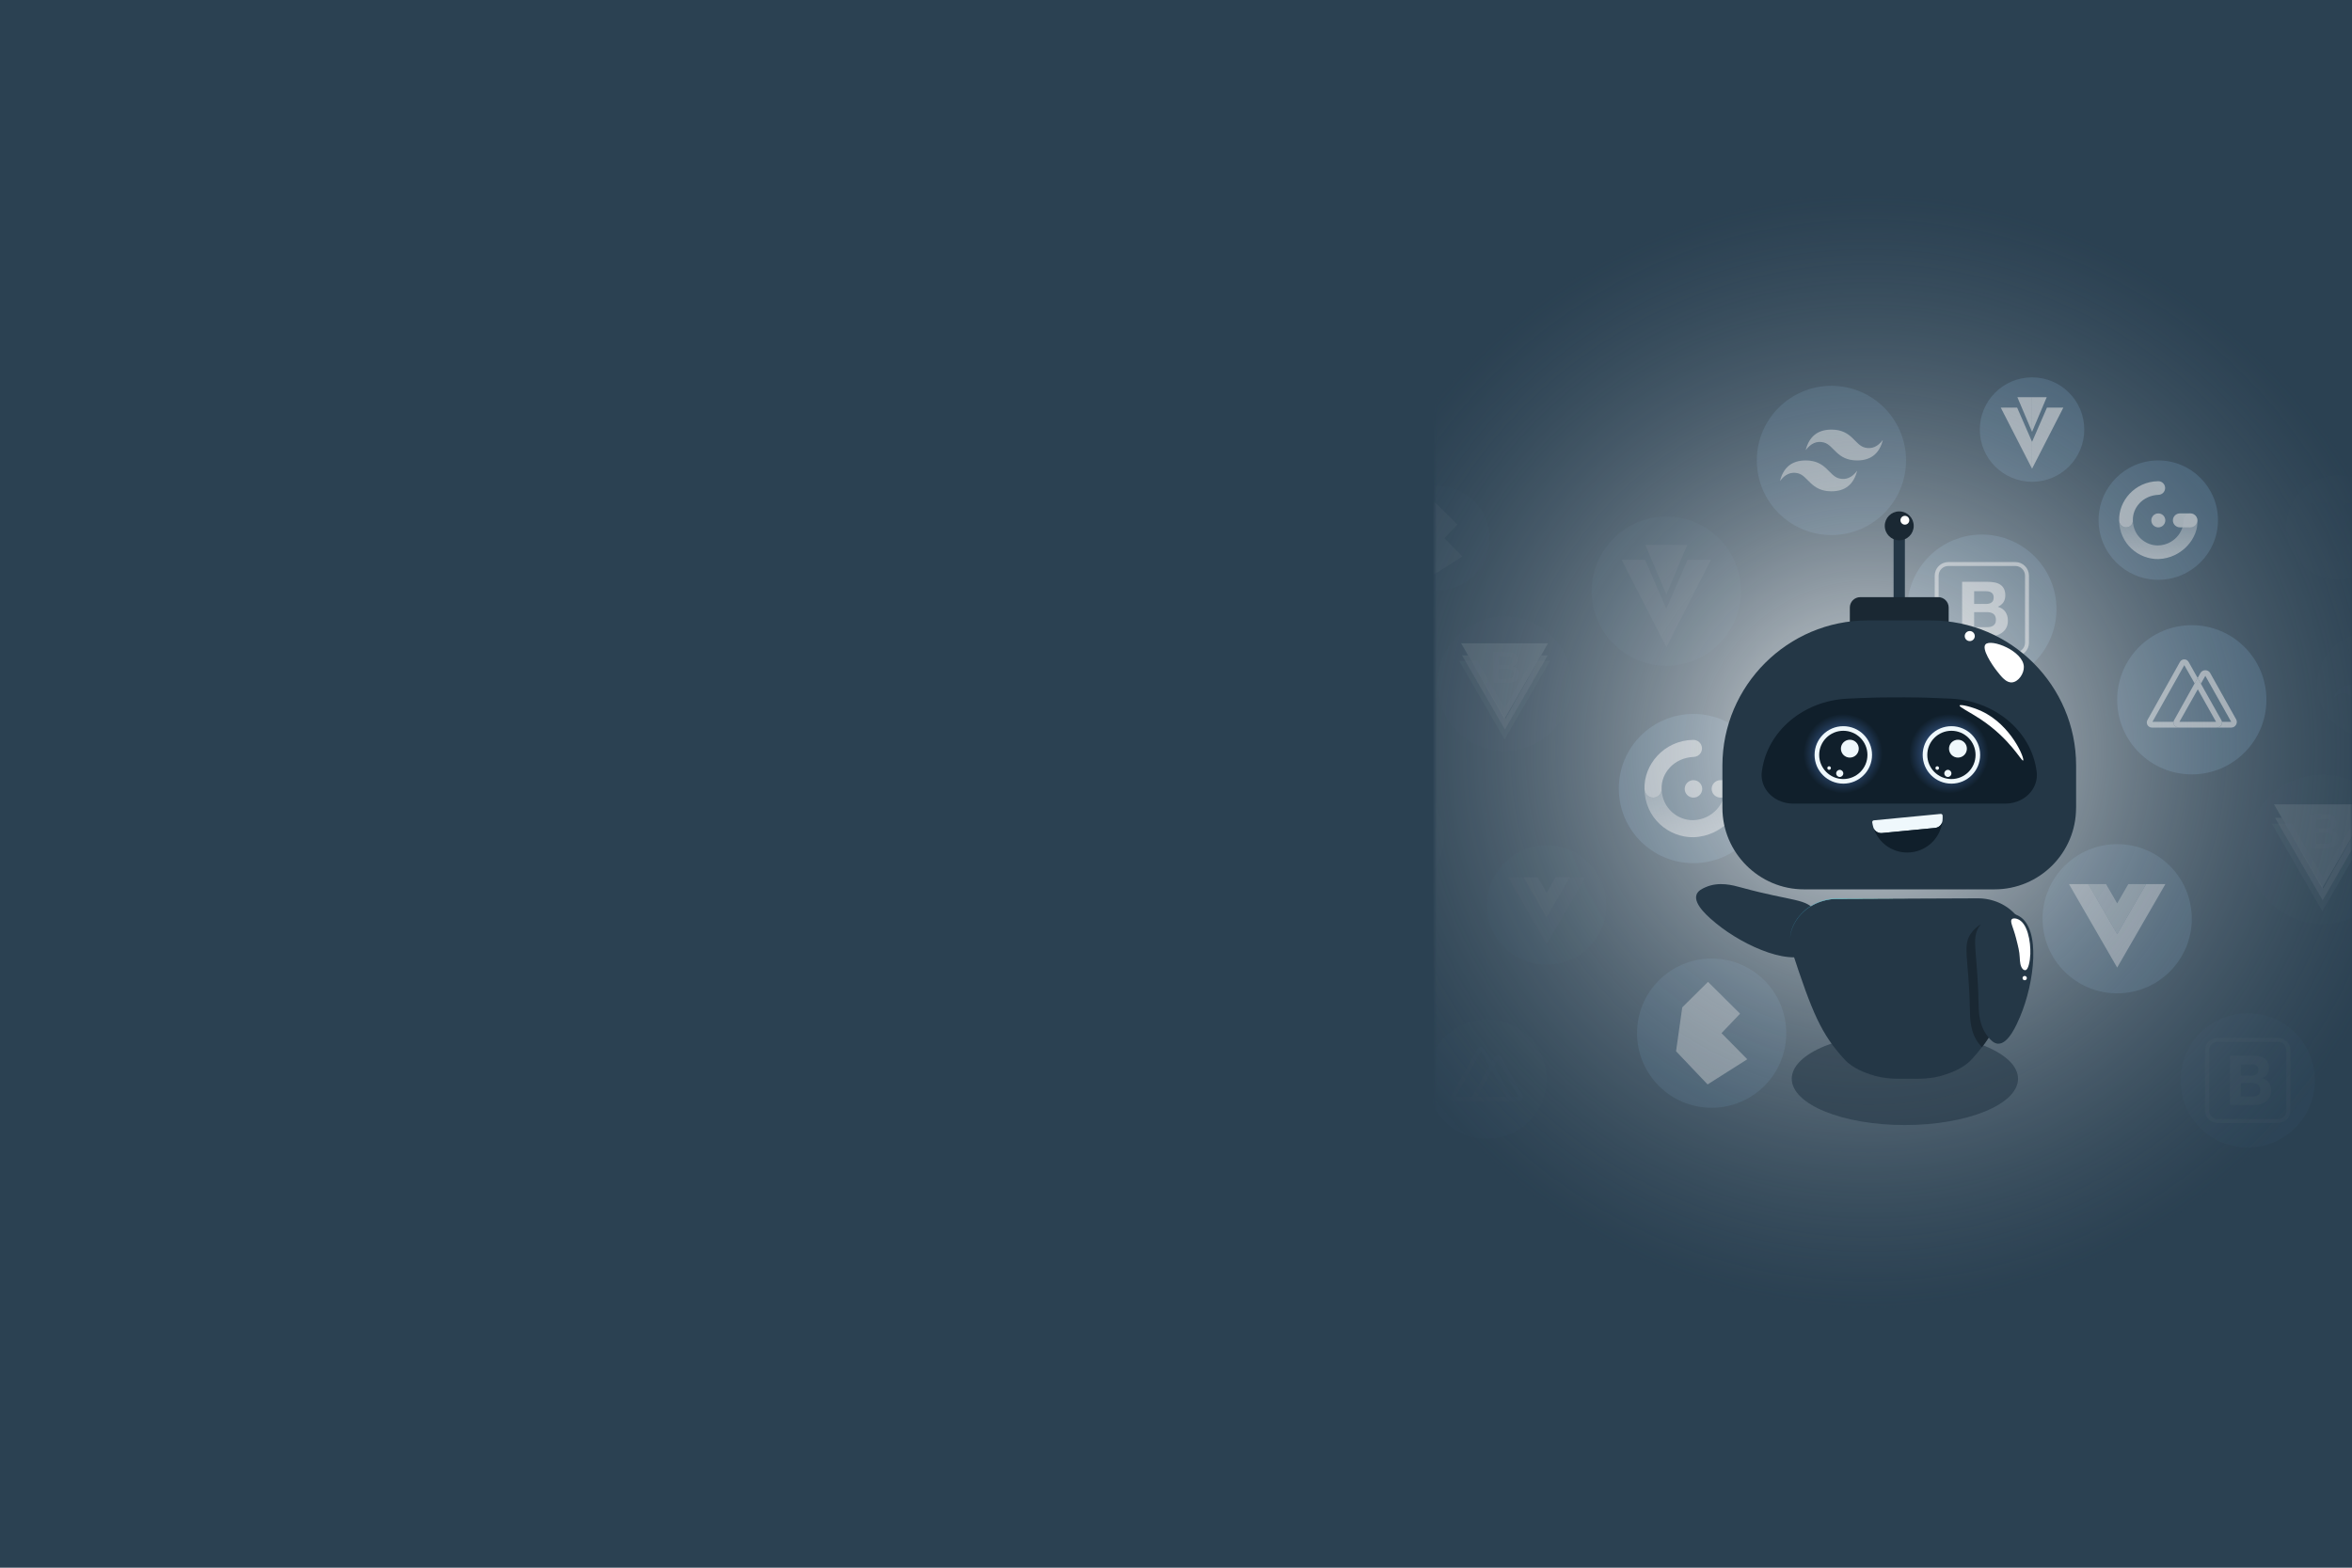<svg width="600" height="400" viewBox="0 0 600 400" fill="none" xmlns="http://www.w3.org/2000/svg">
<rect width="600" height="401" fill="#2B4152"/>
<mask id="mask0" mask-type="alpha" maskUnits="userSpaceOnUse" x="366" y="27" width="234" height="331">
<rect x="366" y="27" width="234" height="331" fill="#C4C4C4"/>
</mask>
<g mask="url(#mask0)">
<g opacity="0.9">
<path opacity="0.9" d="M431.991 220.236C442.503 220.236 451.024 211.714 451.024 201.203C451.024 190.691 442.503 182.169 431.991 182.169C421.479 182.169 412.958 190.691 412.958 201.203C412.958 211.714 421.479 220.236 431.991 220.236Z" fill="#476983"/>
<g opacity="0.9">
<path opacity="0.9" d="M436.646 201.283C436.646 200.055 437.652 199.058 438.894 199.058H442.173C443.415 199.058 444.452 200.055 444.452 201.283C444.452 202.512 443.415 203.508 442.173 203.508H438.894C437.652 203.508 436.646 202.512 436.646 201.283Z" fill="white"/>
<path opacity="0.9" d="M429.77 201.288C429.77 200.055 430.771 199.058 432.004 199.058C433.237 199.058 434.238 200.055 434.238 201.288C434.238 202.521 433.237 203.517 432.004 203.517C430.771 203.517 429.77 202.516 429.77 201.288Z" fill="white"/>
<path opacity="0.9" fill-rule="evenodd" clip-rule="evenodd" d="M434.176 190.868C434.225 192.07 433.292 193.08 432.09 193.129C426.903 193.344 423.739 197.405 423.891 201.256C423.94 202.458 423.024 203.468 421.823 203.517C420.621 203.566 419.566 202.597 419.517 201.395C419.267 195.113 424.517 188.903 431.911 188.782C433.108 188.737 434.123 189.671 434.176 190.868Z" fill="white"/>
<path opacity="0.9" fill-rule="evenodd" clip-rule="evenodd" d="M419.507 201.167C419.539 208.758 425.771 213.771 432.08 213.615C439.524 213.351 444.899 206.89 444.452 201.127C444.349 199.929 443.286 199 442.084 199.058C440.882 199.116 439.957 200.135 440.015 201.332C440.185 204.835 436.95 209.124 431.973 209.263C428.019 209.361 424.065 206.26 423.89 201.435C423.846 202.552 422.961 203.468 421.822 203.513C420.62 203.562 419.566 202.592 419.516 201.39C419.512 201.323 419.512 201.247 419.507 201.167Z" fill="url(#paint0_linear)"/>
</g>
</g>
<g opacity="0.8">
<path opacity="0.8" d="M467.202 136.517C477.714 136.517 486.235 127.995 486.235 117.483C486.235 106.972 477.714 98.45 467.202 98.45C456.69 98.45 448.169 106.972 448.169 117.483C448.169 127.995 456.69 136.517 467.202 136.517Z" fill="#476983"/>
<path opacity="0.8" fill-rule="evenodd" clip-rule="evenodd" d="M460.639 114.861C461.515 111.362 463.704 109.611 467.202 109.611C472.452 109.611 473.109 113.547 475.736 114.204C477.487 114.642 479.02 113.985 480.329 112.234C479.453 115.732 477.264 117.483 473.766 117.483C468.516 117.483 467.859 113.547 465.232 112.89C463.48 112.452 461.948 113.109 460.639 114.861ZM454.076 122.733C454.951 119.235 457.14 117.483 460.639 117.483C465.889 117.483 466.545 121.42 469.173 122.076C470.924 122.514 472.456 121.857 473.766 120.106C472.89 123.604 470.701 125.356 467.202 125.356C461.952 125.356 461.296 121.42 458.669 120.763C456.917 120.329 455.385 120.986 454.076 122.733Z" fill="white"/>
</g>
<g opacity="0.9">
<path opacity="0.9" d="M505.573 174.462C516.084 174.462 524.606 165.941 524.606 155.429C524.606 144.917 516.084 136.396 505.573 136.396C495.061 136.396 486.539 144.917 486.539 155.429C486.539 165.941 495.061 174.462 505.573 174.462Z" fill="#476983"/>
<g opacity="0.9">
<path opacity="0.9" d="M494.05 163.981C494.05 165.62 495.381 166.952 497.021 166.952H514.12C515.759 166.952 517.091 165.62 517.091 163.981V146.882C517.091 145.242 515.759 143.911 514.12 143.911H497.021C495.381 143.911 494.05 145.242 494.05 146.882V163.981Z" stroke="white" stroke-miterlimit="10"/>
<path opacity="0.9" d="M503.607 154.102V150.841H506.479C506.752 150.841 507.016 150.863 507.27 150.908C507.525 150.952 507.748 151.033 507.945 151.153C508.142 151.269 508.298 151.435 508.414 151.64C508.53 151.85 508.588 152.114 508.588 152.44C508.588 153.025 508.414 153.45 508.061 153.709C507.708 153.968 507.261 154.098 506.712 154.098H503.607V154.102ZM500.537 148.455V162.403H507.297C507.923 162.403 508.53 162.328 509.124 162.171C509.719 162.015 510.246 161.774 510.706 161.447C511.166 161.121 511.537 160.701 511.81 160.187C512.082 159.674 512.221 159.066 512.221 158.36C512.221 157.489 512.011 156.743 511.586 156.122C511.162 155.501 510.523 155.072 509.661 154.821C510.286 154.522 510.76 154.138 511.077 153.669C511.394 153.2 511.555 152.614 511.555 151.908C511.555 151.256 511.448 150.711 511.233 150.269C511.019 149.826 510.715 149.469 510.326 149.205C509.938 148.942 509.468 148.745 508.919 148.629C508.374 148.513 507.766 148.455 507.1 148.455H500.537ZM503.607 160.022V156.193H506.949C507.614 156.193 508.146 156.345 508.553 156.653C508.955 156.962 509.16 157.471 509.16 158.186C509.16 158.552 509.098 158.852 508.973 159.084C508.847 159.316 508.682 159.504 508.472 159.642C508.262 159.781 508.021 159.875 507.748 159.937C507.476 159.995 507.19 160.027 506.891 160.027H503.607V160.022Z" fill="white"/>
</g>
</g>
<g opacity="0.4">
<path opacity="0.4" d="M425.083 169.874C435.595 169.874 444.117 161.352 444.117 150.841C444.117 140.329 435.595 131.807 425.083 131.807C414.572 131.807 406.05 140.329 406.05 150.841C406.05 161.352 414.572 169.874 425.083 169.874Z" fill="#476983"/>
<g opacity="0.4">
<path opacity="0.4" d="M425.083 139.041H419.74L425.083 151.676" fill="white"/>
<path opacity="0.4" d="M425.083 139.041H430.431L425.083 151.676" fill="white"/>
<path opacity="0.4" d="M425.083 155.322V165.093L413.681 142.83H419.655" fill="white"/>
<path opacity="0.4" d="M425.083 155.322V165.093L436.485 142.83H430.516" fill="white"/>
</g>
</g>
<g opacity="0.9">
<path opacity="0.9" d="M559.129 197.584C569.641 197.584 578.163 189.062 578.163 178.551C578.163 168.039 569.641 159.517 559.129 159.517C548.617 159.517 540.096 168.039 540.096 178.551C540.096 189.062 548.617 197.584 559.129 197.584Z" fill="#476983"/>
<g opacity="0.9">
<path opacity="0.9" d="M570.438 183.532L563.825 171.728C563.28 170.768 561.873 170.768 561.327 171.728L560.621 172.988L561.444 174.449L562.587 172.448L569.182 184.171H566.832C566.953 184.917 566.309 185.65 565.389 185.65H569.191C570.272 185.646 570.96 184.466 570.438 183.532Z" fill="white"/>
<path opacity="0.9" d="M554.474 184.171H549.094L557.217 169.718L559.858 174.369L560.626 172.993L558.316 168.891C557.825 168.02 556.596 168.024 556.109 168.895L547.817 183.72C547.33 184.587 547.973 185.65 548.983 185.65H555.921C554.997 185.646 554.349 184.917 554.474 184.171Z" fill="white"/>
<path opacity="0.9" d="M566.828 184.171C566.805 184.037 566.761 183.903 566.689 183.774L561.444 174.449L560.622 172.988L559.853 174.364L554.612 183.774C554.541 183.903 554.496 184.037 554.474 184.167C554.353 184.913 554.997 185.646 555.917 185.646H556.176H565.384C566.305 185.646 566.948 184.917 566.828 184.171ZM555.98 184.171L560.662 175.879L565.317 184.171H555.98Z" fill="white"/>
</g>
</g>
<g opacity="0.8">
<path opacity="0.8" d="M540.096 253.45C550.608 253.45 559.129 244.929 559.129 234.417C559.129 223.905 550.608 215.384 540.096 215.384C529.584 215.384 521.063 223.905 521.063 234.417C521.063 244.929 529.584 253.45 540.096 253.45Z" fill="#476983"/>
<g opacity="0.8">
<path opacity="0.8" d="M547.477 225.58L540.096 238.358L532.719 225.58H527.8L540.096 246.878L552.396 225.58H547.477Z" fill="white"/>
<g opacity="0.8">
<path opacity="0.8" d="M542.938 225.58L540.096 230.499L537.254 225.58H532.715L540.091 238.358L547.468 225.58H542.938Z" fill="white"/>
</g>
</g>
</g>
<g opacity="0.2">
<path opacity="0.2" d="M592.433 235.744C602.945 235.744 611.466 227.223 611.466 216.711C611.466 206.199 602.945 197.678 592.433 197.678C581.921 197.678 573.4 206.199 573.4 216.711C573.4 227.223 581.921 235.744 592.433 235.744Z" fill="#476983"/>
<path opacity="0.5" fill-rule="evenodd" clip-rule="evenodd" d="M602.772 208.66L592.674 226.647L582.072 208.66H580.361L592.513 229.699L604.657 208.66H602.772Z" fill="white"/>
<path opacity="0.69" d="M580.11 205.237H604.746L592.388 226.643L580.11 205.237Z" fill="white"/>
<path opacity="0.2" fill-rule="evenodd" clip-rule="evenodd" d="M600.167 210.183L592.442 223.573L584.703 210.183H579.552L592.437 232.496L605.309 210.183H600.167Z" fill="white"/>
<path opacity="0.2" fill-rule="evenodd" clip-rule="evenodd" d="M589.234 207.713H593.514C594.296 207.713 594.926 207.891 595.409 208.253C595.887 208.606 596.114 209.151 596.114 209.879C596.114 210.335 596.012 210.71 595.797 211.028C595.583 211.345 595.266 211.582 594.863 211.76V211.787C595.404 211.899 595.811 212.154 596.101 212.556C596.378 212.949 596.517 213.454 596.517 214.044C596.517 214.396 596.454 214.714 596.329 215.018C596.204 215.321 596.012 215.572 595.748 215.786C595.484 216.014 595.154 216.179 594.738 216.304C594.336 216.443 593.84 216.505 593.273 216.505H589.234V207.713ZM590.775 211.399H593.286C593.653 211.399 593.97 211.287 594.207 211.081C594.457 210.867 594.573 210.563 594.573 210.174C594.573 209.732 594.47 209.419 594.247 209.227C594.032 209.048 593.706 208.964 593.286 208.964H590.775V211.399ZM590.775 215.245H593.501C593.97 215.245 594.332 215.12 594.586 214.879C594.837 214.638 594.98 214.298 594.98 213.856C594.98 213.414 594.854 213.087 594.586 212.846C594.323 212.605 593.97 212.493 593.501 212.493H590.775V215.245Z" fill="white"/>
</g>
<g opacity="0.7">
<path opacity="0.7" d="M436.646 282.644C447.158 282.644 455.68 274.122 455.68 263.61C455.68 253.099 447.158 244.577 436.646 244.577C426.135 244.577 417.613 253.099 417.613 263.61C417.613 274.122 426.135 282.644 436.646 282.644Z" fill="#476983"/>
<path opacity="0.7" d="M429.149 257.029L435.717 250.524L443.898 258.642L439.162 263.61L445.73 270.272L435.61 276.697L427.563 268.226L429.149 257.029Z" fill="white"/>
</g>
<g opacity="0.2">
<path opacity="0.2" d="M383.836 191.592C393.296 191.592 400.966 183.923 400.966 174.462C400.966 165.002 393.296 157.332 383.836 157.332C374.375 157.332 366.706 165.002 366.706 174.462C366.706 183.923 374.375 191.592 383.836 191.592Z" fill="#476983"/>
<path opacity="0.5" fill-rule="evenodd" clip-rule="evenodd" d="M393.138 167.215L384.05 183.403L374.507 167.215H372.97L383.907 186.15L394.836 167.215H393.138Z" fill="white"/>
<path opacity="0.69" d="M372.742 164.137H394.916L383.795 183.403L372.742 164.137Z" fill="white"/>
<path opacity="0.2" fill-rule="evenodd" clip-rule="evenodd" d="M390.792 168.592L383.84 180.646L376.875 168.592H372.241L383.84 188.675L395.425 168.592H390.792Z" fill="white"/>
<path opacity="0.2" fill-rule="evenodd" clip-rule="evenodd" d="M380.954 166.362H384.805C385.511 166.362 386.079 166.523 386.507 166.849C386.941 167.166 387.142 167.658 387.142 168.315C387.142 168.726 387.053 169.065 386.856 169.347C386.664 169.633 386.378 169.847 386.016 170.003V170.026C386.503 170.129 386.869 170.356 387.128 170.718C387.379 171.071 387.504 171.527 387.504 172.059C387.504 172.376 387.446 172.662 387.334 172.934C387.222 173.207 387.048 173.435 386.811 173.627C386.574 173.832 386.28 173.98 385.904 174.092C385.542 174.217 385.096 174.275 384.586 174.275H380.949V166.362H380.954ZM382.339 169.682H384.6C384.93 169.682 385.212 169.579 385.431 169.396C385.659 169.204 385.761 168.931 385.761 168.578C385.761 168.181 385.672 167.895 385.466 167.725C385.274 167.564 384.979 167.488 384.604 167.488H382.343V169.682H382.339ZM382.339 173.144H384.792C385.212 173.144 385.542 173.033 385.77 172.814C385.998 172.595 386.123 172.291 386.123 171.893C386.123 171.496 386.012 171.201 385.77 170.986C385.533 170.772 385.212 170.669 384.792 170.669H382.339V173.144Z" fill="white"/>
</g>
<g opacity="0.3">
<path opacity="0.3" d="M573.4 292.799C582.86 292.799 590.53 285.13 590.53 275.669C590.53 266.209 582.86 258.539 573.4 258.539C563.939 258.539 556.27 266.209 556.27 275.669C556.27 285.13 563.939 292.799 573.4 292.799Z" fill="#476983"/>
<g opacity="0.3">
<path opacity="0.3" d="M563.034 283.363C563.034 284.842 564.232 286.035 565.706 286.035H581.094C582.573 286.035 583.766 284.837 583.766 283.363V267.976C583.766 266.497 582.568 265.304 581.094 265.304H565.706C564.227 265.304 563.034 266.501 563.034 267.976V283.363Z" stroke="white" stroke-miterlimit="10"/>
<path opacity="0.3" d="M571.631 274.472V271.536H574.218C574.463 271.536 574.7 271.559 574.928 271.599C575.156 271.639 575.357 271.715 575.536 271.818C575.71 271.925 575.853 272.068 575.956 272.256C576.063 272.443 576.112 272.685 576.112 272.975C576.112 273.502 575.956 273.882 575.638 274.119C575.321 274.351 574.919 274.472 574.423 274.472H571.631ZM568.869 269.392V281.947H574.955C575.518 281.947 576.067 281.875 576.599 281.737C577.131 281.598 577.609 281.379 578.024 281.084C578.44 280.79 578.77 280.414 579.016 279.95C579.262 279.485 579.387 278.94 579.387 278.305C579.387 277.519 579.195 276.849 578.815 276.29C578.435 275.732 577.854 275.343 577.082 275.12C577.644 274.852 578.069 274.503 578.355 274.083C578.641 273.663 578.784 273.132 578.784 272.502C578.784 271.916 578.685 271.425 578.493 271.023C578.301 270.625 578.029 270.303 577.676 270.062C577.323 269.821 576.903 269.651 576.411 269.544C575.92 269.437 575.375 269.387 574.776 269.387H568.869V269.392ZM571.631 279.802V276.357H574.638C575.236 276.357 575.714 276.496 576.081 276.768C576.443 277.045 576.626 277.506 576.626 278.149C576.626 278.475 576.572 278.748 576.46 278.958C576.349 279.168 576.201 279.337 576.014 279.458C575.826 279.583 575.607 279.668 575.361 279.722C575.116 279.775 574.856 279.802 574.588 279.802H571.631Z" fill="white"/>
</g>
</g>
<g opacity="0.9">
<path opacity="0.9" d="M550.582 147.937C558.992 147.937 565.809 141.119 565.809 132.71C565.809 124.301 558.992 117.483 550.582 117.483C542.173 117.483 535.356 124.301 535.356 132.71C535.356 141.119 542.173 147.937 550.582 147.937Z" fill="#476983"/>
<g opacity="0.9">
<path opacity="0.9" d="M554.308 132.772C554.308 131.79 555.113 130.99 556.109 130.99H558.732C559.723 130.99 560.555 131.785 560.555 132.772C560.555 133.755 559.723 134.555 558.732 134.555H556.109C555.113 134.555 554.308 133.76 554.308 132.772Z" fill="white"/>
<path opacity="0.9" d="M548.804 132.777C548.804 131.794 549.604 130.994 550.591 130.994C551.579 130.994 552.378 131.794 552.378 132.777C552.378 133.76 551.579 134.56 550.591 134.56C549.604 134.56 548.804 133.76 548.804 132.777Z" fill="white"/>
<path opacity="0.9" fill-rule="evenodd" clip-rule="evenodd" d="M552.33 124.444C552.37 125.405 551.624 126.214 550.663 126.254C546.512 126.428 543.984 129.672 544.104 132.759C544.144 133.72 543.412 134.528 542.451 134.569C541.491 134.609 540.646 133.831 540.606 132.871C540.405 127.844 544.605 122.876 550.52 122.782C551.476 122.738 552.289 123.484 552.33 124.444Z" fill="white"/>
<path opacity="0.9" fill-rule="evenodd" clip-rule="evenodd" d="M540.596 132.683C540.619 138.755 545.609 142.767 550.654 142.642C556.609 142.428 560.907 137.263 560.55 132.652C560.465 131.696 559.616 130.95 558.656 130.999C557.695 131.043 556.953 131.861 556.998 132.822C557.132 135.623 554.545 139.059 550.564 139.166C547.401 139.242 544.238 136.762 544.099 132.906C544.064 133.8 543.358 134.533 542.446 134.569C541.486 134.609 540.641 133.831 540.601 132.871C540.601 132.808 540.596 132.746 540.596 132.683Z" fill="url(#paint1_linear)"/>
</g>
</g>
<g opacity="0.25">
<path opacity="0.25" d="M394.554 246.15C402.964 246.15 409.781 239.333 409.781 230.923C409.781 222.514 402.964 215.697 394.554 215.697C386.145 215.697 379.328 222.514 379.328 230.923C379.328 239.333 386.145 246.15 394.554 246.15Z" fill="#476983"/>
<g opacity="0.25">
<path opacity="0.25" d="M400.457 223.851L394.554 234.073L388.652 223.851H384.716L394.554 240.891L404.393 223.851H400.457Z" fill="white"/>
<g opacity="0.8">
<path opacity="0.8" d="M396.829 223.851L394.554 227.787L392.28 223.851H388.648L394.55 234.073L400.452 223.851H396.829Z" fill="white"/>
</g>
</g>
</g>
<g opacity="0.2">
<path opacity="0.2" d="M379.328 290.579C387.737 290.579 394.554 283.761 394.554 275.352C394.554 266.943 387.737 260.125 379.328 260.125C370.918 260.125 364.101 266.943 364.101 275.352C364.101 283.761 370.918 290.579 379.328 290.579Z" fill="#476983"/>
<g opacity="0.2">
<path opacity="0.2" d="M388.371 279.337L383.081 269.897C382.647 269.128 381.517 269.128 381.084 269.897L380.516 270.906L381.173 272.073L382.089 270.473L387.365 279.851H385.484C385.583 280.45 385.064 281.031 384.332 281.031H387.374C388.241 281.031 388.791 280.084 388.371 279.337Z" fill="white"/>
<path opacity="0.2" d="M375.602 279.847H371.299L377.795 268.284L379.909 272.006L380.521 270.906L378.671 267.623C378.278 266.926 377.295 266.93 376.906 267.627L370.271 279.485C369.883 280.182 370.396 281.031 371.205 281.031H376.754C376.017 281.031 375.503 280.445 375.602 279.847Z" fill="white"/>
<path opacity="0.2" d="M385.484 279.847C385.467 279.74 385.431 279.632 385.373 279.53L381.173 272.073L380.516 270.906L379.904 272.006L375.709 279.53C375.651 279.632 375.615 279.74 375.597 279.847C375.499 280.445 376.017 281.026 376.75 281.026H376.955H384.323C385.064 281.026 385.583 280.445 385.484 279.847ZM376.808 279.847L380.552 273.212L384.274 279.847H376.808Z" fill="white"/>
</g>
</g>
<g opacity="0.1">
<path opacity="0.1" d="M353.146 228.85C361.555 228.85 368.372 222.033 368.372 213.623C368.372 205.214 361.555 198.397 353.146 198.397C344.736 198.397 337.919 205.214 337.919 213.623C337.919 222.033 344.736 228.85 353.146 228.85Z" fill="#476983"/>
</g>
<g opacity="0.1">
<path opacity="0.1" d="M604.416 188.049C611.774 188.049 617.739 182.084 617.739 174.726C617.739 167.368 611.774 161.403 604.416 161.403C597.058 161.403 591.092 167.368 591.092 174.726C591.092 182.084 597.058 188.049 604.416 188.049Z" fill="#476983"/>
<path opacity="0.1" fill-rule="evenodd" clip-rule="evenodd" d="M599.818 172.885C600.43 170.437 601.963 169.208 604.411 169.208C608.088 169.208 608.548 171.965 610.385 172.425C611.609 172.733 612.681 172.273 613.602 171.049C612.99 173.497 611.457 174.726 609.009 174.726C605.332 174.726 604.871 171.969 603.035 171.509C601.811 171.201 600.739 171.661 599.818 172.885ZM595.225 178.399C595.837 175.95 597.37 174.721 599.818 174.721C603.495 174.721 603.956 177.478 605.792 177.938C607.016 178.247 608.088 177.786 609.009 176.562C608.397 179.011 606.864 180.239 604.416 180.239C600.739 180.239 600.278 177.483 598.442 177.022C597.218 176.714 596.146 177.174 595.225 178.399Z" fill="white"/>
</g>
<g opacity="0.1">
<path opacity="0.1" d="M596.517 147.892C603.875 147.892 609.84 141.927 609.84 134.569C609.84 127.21 603.875 121.245 596.517 121.245C589.158 121.245 583.193 127.21 583.193 134.569C583.193 141.927 589.158 147.892 596.517 147.892Z" fill="#476983"/>
<g opacity="0.1">
<path opacity="0.1" d="M601.682 128.376L596.517 137.325L591.352 128.376H587.911L596.517 143.29L605.126 128.376H601.682Z" fill="white"/>
<g opacity="0.8">
<path opacity="0.8" d="M598.505 128.376L596.517 131.821L594.529 128.376H591.352L596.517 137.321L601.682 128.376H598.505Z" fill="white"/>
</g>
</g>
</g>
<g opacity="0.9">
<path opacity="0.9" d="M518.382 122.93C525.74 122.93 531.705 116.965 531.705 109.606C531.705 102.248 525.74 96.283 518.382 96.283C511.024 96.283 505.059 102.248 505.059 109.606C505.059 116.965 511.024 122.93 518.382 122.93Z" fill="#476983"/>
<g opacity="0.9">
<path opacity="0.9" d="M518.382 101.35H514.638L518.382 110.192" fill="white"/>
<path opacity="0.9" d="M518.382 101.35H522.122L518.382 110.192" fill="white"/>
<path opacity="0.9" d="M518.382 112.743V119.588L510.398 104.004H514.58" fill="white"/>
<path opacity="0.9" d="M518.382 112.747V119.588L526.362 104.004H522.18" fill="white"/>
</g>
</g>
<g opacity="0.3">
<path opacity="0.15" d="M366.706 150.649C374.064 150.649 380.029 144.683 380.029 137.325C380.029 129.967 374.064 124.002 366.706 124.002C359.348 124.002 353.383 129.967 353.383 137.325C353.383 144.683 359.348 150.649 366.706 150.649Z" fill="#476983"/>
<path opacity="0.15" d="M361.456 132.714L366.054 128.162L371.781 133.845L368.466 137.325L373.064 141.985L365.978 146.484L360.348 140.556L361.456 132.714Z" fill="white"/>
</g>
<path opacity="0.81" d="M476.667 333.583C555.137 333.583 618.75 269.97 618.75 191.5C618.75 113.03 555.137 49.417 476.667 49.417C398.196 49.417 334.583 113.03 334.583 191.5C334.583 269.97 398.196 333.583 476.667 333.583Z" fill="url(#paint2_radial)"/>
<path d="M485.939 135.439H483.06V154.349H485.939V135.439Z" fill="#243746"/>
<path d="M488.191 134.177C488.191 136.215 486.539 137.867 484.501 137.867C482.464 137.867 480.811 136.215 480.811 134.177C480.811 132.139 482.464 130.487 484.501 130.487C486.539 130.487 488.191 132.139 488.191 134.177Z" fill="#1A2833"/>
<path d="M487.065 132.739C487.065 133.362 486.563 133.865 485.939 133.865C485.316 133.865 484.813 133.362 484.813 132.739C484.813 132.115 485.316 131.613 485.939 131.613C486.563 131.613 487.065 132.115 487.065 132.739Z" fill="white"/>
<path d="M496.378 156.044C496.285 156.056 496.226 155.518 495.778 154.684C495.778 154.684 495.568 154.295 495.326 153.963C494.551 152.9 491.932 152.923 491.726 152.923C487.642 152.958 485.016 152.701 485.016 152.724C485.016 152.744 486.933 152.705 488.336 152.678C492.294 152.596 494.652 152.385 495.665 153.445C496.086 153.886 496.296 154.458 496.296 154.458C496.585 155.238 496.487 156.029 496.378 156.044Z" fill="white"/>
<path opacity="0.59" d="M485.943 287.058C501.883 287.058 514.805 281.769 514.805 275.244C514.805 268.719 501.883 263.429 485.943 263.429C470.003 263.429 457.081 268.719 457.081 275.244C457.081 281.769 470.003 287.058 485.943 287.058Z" fill="#243746"/>
<path d="M444.141 226.439C457.681 230.149 460.877 229.109 463.292 232.74C463.569 233.157 464.984 235.285 464.699 238.02C464.473 240.198 463.261 241.878 462.498 242.618C457.861 247.107 445.099 241.616 437.79 235.608C436.196 234.299 431.921 230.784 432.782 228.29C433.137 227.269 434.232 226.759 435.019 226.408C438.495 224.846 442.099 225.878 444.141 226.439Z" fill="#243746"/>
<path d="M494.453 164.792H474.553C473.084 164.792 471.896 163.603 471.896 162.134V155.023C471.896 153.554 473.084 152.366 474.553 152.366H494.453C495.922 152.366 497.111 153.554 497.111 155.023V162.134C497.107 163.603 495.918 164.792 494.453 164.792Z" fill="#1A2833"/>
<path d="M529.612 206.123C529.612 217.61 520.299 226.923 508.812 226.923H460.191C448.75 226.923 439.391 217.563 439.391 206.123V195.318C439.391 174.962 456.045 158.308 476.4 158.308H492.61C512.966 158.308 529.62 174.962 529.62 195.318V206.123H529.612Z" fill="#243746"/>
<path d="M515.421 204.155C514.24 204.739 512.915 205.043 511.571 205.043H457.428C456.084 205.043 454.759 204.739 453.578 204.155C450.679 202.721 449.043 199.826 449.452 196.857L449.483 196.642C450.87 186.585 459.98 178.851 471.148 178.27C475.874 178.025 480.831 177.896 486.002 177.927C490.054 177.951 493.97 178.071 497.742 178.262C508.952 178.839 518.129 186.543 519.52 196.639C519.531 196.713 519.539 196.783 519.551 196.857C519.96 199.826 518.32 202.721 515.421 204.155Z" fill="#101F2B"/>
<path d="M470.165 202.538C475.819 202.538 480.402 197.954 480.402 192.301C480.402 186.647 475.819 182.064 470.165 182.064C464.512 182.064 459.928 186.647 459.928 192.301C459.928 197.954 464.512 202.538 470.165 202.538Z" fill="url(#paint3_radial)"/>
<path d="M470.232 199.947C474.28 199.947 477.562 196.665 477.562 192.617C477.562 188.569 474.28 185.288 470.232 185.288C466.184 185.288 462.903 188.569 462.903 192.617C462.903 196.665 466.184 199.947 470.232 199.947Z" fill="#EFF8FC"/>
<path d="M470.232 198.774C473.632 198.774 476.389 196.017 476.389 192.617C476.389 189.217 473.632 186.461 470.232 186.461C466.832 186.461 464.076 189.217 464.076 192.617C464.076 196.017 466.832 198.774 470.232 198.774Z" fill="#101F2B"/>
<path d="M474.176 191.024C474.176 192.282 473.155 193.303 471.896 193.303C470.637 193.303 469.617 192.282 469.617 191.024C469.617 189.765 470.637 188.744 471.896 188.744C473.155 188.74 474.176 189.761 474.176 191.024Z" fill="#EFF8FC"/>
<path d="M469.32 198.244C469.822 198.244 470.228 197.837 470.228 197.336C470.228 196.835 469.822 196.428 469.32 196.428C468.819 196.428 468.412 196.835 468.412 197.336C468.412 197.837 468.819 198.244 469.32 198.244Z" fill="#EFF8FC"/>
<path d="M467.064 195.972C467.064 196.222 466.862 196.428 466.608 196.428C466.359 196.428 466.153 196.225 466.153 195.972C466.153 195.723 466.355 195.516 466.608 195.516C466.862 195.516 467.064 195.719 467.064 195.972Z" fill="#EFF8FC"/>
<path d="M497.165 202.538C502.819 202.538 507.402 197.954 507.402 192.301C507.402 186.647 502.819 182.064 497.165 182.064C491.512 182.064 486.928 186.647 486.928 192.301C486.928 197.954 491.512 202.538 497.165 202.538Z" fill="url(#paint4_radial)"/>
<path d="M497.812 199.947C501.86 199.947 505.142 196.665 505.142 192.617C505.142 188.569 501.86 185.288 497.812 185.288C493.764 185.288 490.483 188.569 490.483 192.617C490.483 196.665 493.764 199.947 497.812 199.947Z" fill="#EFF8FC"/>
<path d="M497.812 198.774C501.212 198.774 503.969 196.017 503.969 192.617C503.969 189.217 501.212 186.461 497.812 186.461C494.412 186.461 491.656 189.217 491.656 192.617C491.656 196.017 494.412 198.774 497.812 198.774Z" fill="#101F2B"/>
<path d="M501.756 191.024C501.756 192.282 500.735 193.303 499.476 193.303C498.217 193.303 497.197 192.282 497.197 191.024C497.197 189.765 498.217 188.744 499.476 188.744C500.735 188.74 501.756 189.761 501.756 191.024Z" fill="#EFF8FC"/>
<path d="M496.904 198.244C497.406 198.244 497.812 197.837 497.812 197.336C497.812 196.835 497.406 196.428 496.904 196.428C496.403 196.428 495.996 196.835 495.996 197.336C495.996 197.837 496.403 198.244 496.904 198.244Z" fill="#EFF8FC"/>
<path d="M494.648 195.972C494.648 196.222 494.445 196.428 494.192 196.428C493.943 196.428 493.736 196.225 493.736 195.972C493.736 195.723 493.939 195.516 494.192 195.516C494.442 195.516 494.648 195.719 494.648 195.972Z" fill="#EFF8FC"/>
<path d="M516.289 170.146C516.34 171.868 514.933 173.929 513.32 174.109C511.808 174.272 510.604 172.729 509.358 171.139C508.13 169.569 505.449 165.54 506.517 164.402C507.928 162.894 516.173 166.082 516.289 170.146Z" fill="white"/>
<path d="M502.488 163.576C503.196 163.576 503.77 163.002 503.77 162.294C503.77 161.586 503.196 161.012 502.488 161.012C501.78 161.012 501.206 161.586 501.206 162.294C501.206 163.002 501.78 163.576 502.488 163.576Z" fill="white"/>
<path d="M516.106 194.055C515.693 194.347 512.825 188.499 505.122 183.429C502.414 181.648 499.741 180.378 499.901 180.008C500.06 179.634 503.072 180.331 505.484 181.45C513.161 185.015 516.597 193.712 516.106 194.055Z" fill="white"/>
<path d="M495.529 209.423C495.427 210.401 494.613 211.153 493.635 211.251L480.11 212.556C479.132 212.649 478.189 212.069 477.905 211.126C477.776 210.709 477.679 210.276 477.612 209.832C477.593 209.711 477.628 209.587 477.702 209.485C477.78 209.388 477.893 209.326 478.014 209.314L495.077 207.67C495.197 207.658 495.318 207.697 495.412 207.779C495.505 207.861 495.56 207.974 495.564 208.094C495.587 208.542 495.575 208.987 495.529 209.423Z" fill="#EFF8FC"/>
<path d="M495.529 209.427C495.096 213.62 491.765 217.068 487.408 217.481C483.114 217.898 479.233 215.233 477.959 211.29C478.298 212.131 479.187 212.646 480.11 212.552L493.639 211.251C494.617 211.153 495.427 210.401 495.529 209.427Z" fill="#101F2B"/>
<path d="M516.839 239.801C516.839 239.925 516.839 240.042 516.835 240.159C516.792 241.293 516.527 242.146 516.399 242.532C512.677 253.906 510.445 259.903 507.316 264.754C506.774 265.592 506.209 266.395 505.597 267.186C504.799 268.238 503.922 269.266 502.952 270.326C500.789 272.676 497.524 273.74 496.468 274.11C492.614 275.47 489.212 275.224 486.949 275.244H486.555C484.287 275.22 480.889 275.47 477.036 274.11C475.984 273.743 472.707 272.68 470.552 270.326C464.61 263.858 462.322 258.485 457.105 242.536C456.98 242.17 456.731 241.375 456.672 240.311C456.657 240.003 456.649 239.695 456.668 239.388C456.781 237.482 457.553 235.612 458.928 233.905C461.278 230.979 464.91 229.373 468.666 229.358L486.758 229.284L504.522 229.214C508.356 229.198 512.074 230.807 514.513 233.773C515.69 235.21 516.442 236.761 516.718 238.359C516.757 238.585 516.788 238.819 516.812 239.045C516.823 239.286 516.839 239.543 516.839 239.801Z" fill="#243746"/>
<path d="M486.75 229.272L468.658 229.346C464.902 229.362 461.274 230.967 458.921 233.893C457.549 235.6 456.777 237.47 456.661 239.376C456.754 237.42 457.557 235.503 458.991 233.757C461.422 230.792 465.143 229.182 468.981 229.198L486.75 229.272Z" fill="url(#paint5_linear)"/>
<path d="M504.732 255.928C504.467 241.893 502.57 239.119 505.371 235.779C505.695 235.398 507.335 233.438 510.036 232.939C512.19 232.541 514.143 233.231 515.066 233.753C520.681 236.937 519.017 250.73 515.315 259.435C514.509 261.333 512.346 266.426 509.708 266.305C508.629 266.254 507.83 265.346 507.273 264.692C504.799 261.797 504.771 258.044 504.732 255.928Z" fill="#243746"/>
<path d="M507.312 264.75C506.77 265.588 506.205 266.391 505.594 267.182C505.399 266.983 505.227 266.78 505.071 266.597C502.597 263.702 502.57 259.954 502.531 257.834C502.266 243.799 500.364 241.028 503.17 237.689C503.376 237.439 504.124 236.547 505.348 235.807C502.581 239.134 504.467 241.932 504.732 255.925C504.771 258.04 504.802 261.793 507.273 264.692C507.289 264.711 507.304 264.731 507.312 264.75Z" fill="#1A2833"/>
<path d="M515.234 244.243C515.156 242.735 514.871 241.624 514.306 239.407C513.566 236.504 512.639 235.09 513.242 234.529C513.636 234.162 514.408 234.412 514.583 234.466C517.236 235.312 518.059 240.288 517.942 243.405C517.872 245.31 517.408 247.446 516.706 247.539C516.597 247.555 516.321 247.539 516.126 247.368C515.347 246.678 515.296 245.388 515.234 244.243Z" fill="white"/>
<path d="M517.053 249.565C517.053 249.869 516.808 250.115 516.504 250.115C516.2 250.115 515.954 249.869 515.954 249.565C515.954 249.261 516.2 249.016 516.504 249.016C516.808 249.016 517.053 249.261 517.053 249.565Z" fill="white"/>
</g>
<defs>
<linearGradient id="paint0_linear" x1="431.994" y1="213.622" x2="431.994" y2="199.061" gradientUnits="userSpaceOnUse">
<stop stop-color="white" stop-opacity="0.95"/>
<stop offset="1" stop-color="white" stop-opacity="0.5"/>
</linearGradient>
<linearGradient id="paint1_linear" x1="550.585" y1="142.645" x2="550.585" y2="130.997" gradientUnits="userSpaceOnUse">
<stop stop-color="white" stop-opacity="0.95"/>
<stop offset="1" stop-color="white" stop-opacity="0.5"/>
</linearGradient>
<radialGradient id="paint2_radial" cx="0" cy="0" r="1" gradientUnits="userSpaceOnUse" gradientTransform="translate(476.667 191.501) scale(142.083)">
<stop offset="0.04" stop-color="white"/>
<stop offset="1" stop-color="#2B4152" stop-opacity="0.3"/>
</radialGradient>
<radialGradient id="paint3_radial" cx="0" cy="0" r="1" gradientUnits="userSpaceOnUse" gradientTransform="translate(470.164 192.3) scale(10.132)">
<stop offset="0.13" stop-color="#4974B9"/>
<stop offset="1" stop-color="#101F2B"/>
</radialGradient>
<radialGradient id="paint4_radial" cx="0" cy="0" r="1" gradientUnits="userSpaceOnUse" gradientTransform="translate(497.164 192.3) scale(10.132)">
<stop offset="0.13" stop-color="#4974B9"/>
<stop offset="1" stop-color="#101F2B"/>
</radialGradient>
<linearGradient id="paint5_linear" x1="465.038" y1="240.66" x2="493.081" y2="207.914" gradientUnits="userSpaceOnUse">
<stop offset="0.04" stop-color="#44BFE2"/>
<stop offset="1" stop-color="#DCE38C"/>
</linearGradient>
</defs>
</svg>
